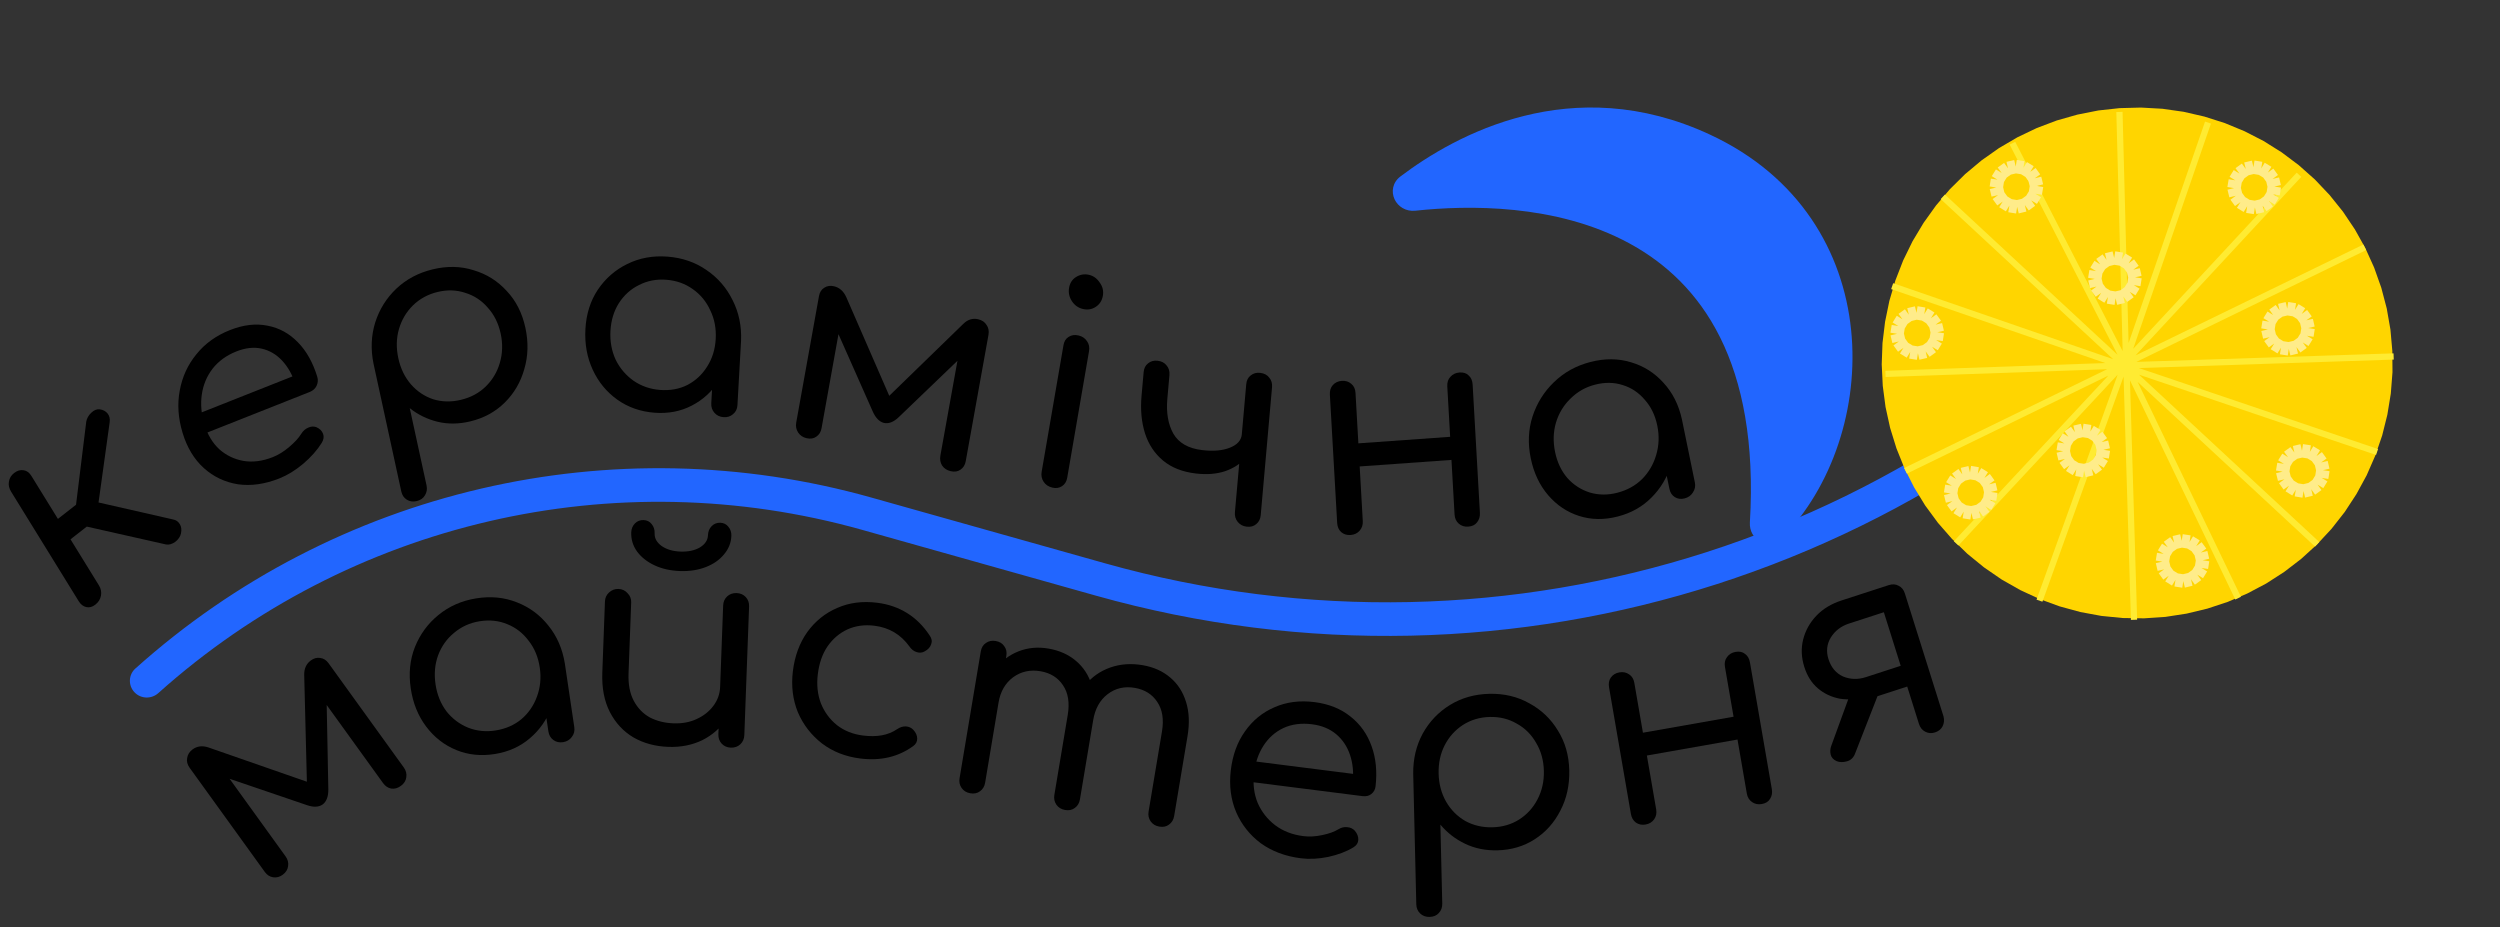 <svg viewBox="0 0 186 69" fill="none" xmlns="http://www.w3.org/2000/svg" xmlns:anim="http://www.w3.org/2000/anim" anim="" anim:transform-origin="50% 50%" anim:duration="0.5" anim:ease="none">
<rect x="0" y="0" width="186" height="69" fill="#333333" stroke="none"/>
<g id="d0ab1abd6dd149f5b9f0c5bba5c2ddaf">
<g id="37c28d228af1e5eeaa87e552763574d0">
<path id="76dca63d3cd72e68847a86145d8005d2" d="M21.041 65.077C20.817 65.245 20.579 65.31 20.327 65.272C20.075 65.234 19.867 65.101 19.703 64.874L14.111 57.126C13.939 56.888 13.876 56.646 13.924 56.4C13.962 56.143 14.094 55.931 14.318 55.762C14.653 55.51 15.048 55.459 15.501 55.608L22.832 58.16L22.634 50.244C22.617 49.766 22.776 49.401 23.112 49.148C23.347 48.972 23.585 48.907 23.826 48.953C24.07 48.98 24.277 49.113 24.45 49.351L30.042 57.099C30.206 57.326 30.268 57.568 30.229 57.825C30.201 58.073 30.07 58.286 29.835 58.463C29.6 58.639 29.357 58.709 29.105 58.67C28.864 58.624 28.662 58.487 28.498 58.26L23.753 51.687L24.288 51.495L24.428 58.72C24.436 59.257 24.294 59.635 24.003 59.854C23.715 60.053 23.331 60.07 22.85 59.907L16.19 57.638L16.528 57.174L21.247 63.713C21.411 63.94 21.474 64.182 21.435 64.439C21.407 64.687 21.276 64.9 21.041 65.077Z" fill="black"></path>
<path id="691d3c6cc4087cc7652929320b811a7a" d="M36.825 56.098C35.788 56.265 34.825 56.165 33.936 55.798C33.046 55.431 32.302 54.849 31.703 54.052C31.103 53.255 30.722 52.31 30.56 51.216C30.395 50.108 30.498 49.085 30.868 48.146C31.25 47.191 31.833 46.395 32.616 45.759C33.41 45.106 34.347 44.693 35.425 44.519C36.517 44.343 37.529 44.442 38.462 44.816C39.393 45.177 40.172 45.753 40.799 46.545C41.44 47.335 41.849 48.276 42.025 49.368L41.306 49.675C41.462 50.727 41.368 51.714 41.024 52.635C40.679 53.555 40.142 54.322 39.412 54.936C38.696 55.548 37.834 55.935 36.825 56.098ZM36.883 54.344C37.63 54.224 38.267 53.944 38.796 53.504C39.324 53.05 39.708 52.492 39.949 51.829C40.202 51.151 40.272 50.43 40.159 49.669C40.044 48.893 39.768 48.228 39.332 47.675C38.908 47.105 38.38 46.694 37.748 46.441C37.114 46.175 36.424 46.102 35.678 46.222C34.959 46.338 34.329 46.624 33.788 47.08C33.245 47.522 32.847 48.082 32.594 48.761C32.353 49.424 32.29 50.143 32.405 50.919C32.518 51.68 32.787 52.346 33.211 52.916C33.647 53.469 34.189 53.878 34.837 54.142C35.482 54.393 36.164 54.46 36.883 54.344ZM41.895 55.217C41.619 55.261 41.377 55.208 41.171 55.057C40.965 54.906 40.841 54.692 40.8 54.415L40.306 51.091L40.404 49.033L42.025 49.368L42.728 54.104C42.769 54.381 42.706 54.625 42.539 54.836C42.386 55.045 42.172 55.172 41.895 55.217Z" fill="black"></path>
<path id="aa9e335d9b688898d7ed236fe37b15ed" d="M49.734 55.568C48.755 55.533 47.888 55.3 47.134 54.867C46.38 54.421 45.794 53.791 45.375 52.978C44.957 52.165 44.769 51.185 44.812 50.037L45.008 44.749C45.018 44.483 45.117 44.263 45.306 44.087C45.509 43.898 45.743 43.808 46.009 43.817C46.289 43.827 46.516 43.933 46.691 44.135C46.88 44.324 46.97 44.551 46.96 44.817L46.764 50.106C46.734 50.917 46.863 51.594 47.151 52.136C47.439 52.679 47.837 53.092 48.345 53.376C48.867 53.646 49.457 53.793 50.115 53.816C50.758 53.838 51.33 53.732 51.828 53.497C52.342 53.263 52.753 52.941 53.062 52.532C53.386 52.109 53.558 51.632 53.578 51.1L54.837 51.144C54.777 52.01 54.517 52.786 54.057 53.47C53.611 54.155 53.01 54.687 52.254 55.067C51.498 55.433 50.658 55.6 49.734 55.568ZM54.377 55.625C54.097 55.615 53.869 55.516 53.694 55.328C53.519 55.139 53.437 54.905 53.447 54.626L53.802 45.056C53.812 44.776 53.911 44.549 54.1 44.373C54.289 44.198 54.523 44.115 54.803 44.124C55.083 44.134 55.31 44.233 55.485 44.422C55.66 44.61 55.743 44.844 55.732 45.124L55.378 54.693C55.367 54.973 55.268 55.2 55.079 55.376C54.891 55.551 54.656 55.634 54.377 55.625ZM50.598 42.486C49.884 42.461 49.252 42.32 48.701 42.062C48.15 41.805 47.715 41.461 47.394 41.029C47.088 40.598 46.945 40.124 46.964 39.606C46.974 39.34 47.066 39.12 47.24 38.943C47.415 38.767 47.628 38.684 47.88 38.693C48.132 38.701 48.332 38.799 48.479 38.987C48.64 39.174 48.715 39.408 48.705 39.688C48.691 40.052 48.869 40.366 49.237 40.631C49.606 40.882 50.071 41.017 50.63 41.037C51.204 41.057 51.684 40.955 52.071 40.73C52.458 40.492 52.658 40.19 52.672 39.827C52.682 39.547 52.774 39.319 52.949 39.143C53.124 38.967 53.337 38.883 53.589 38.892C53.841 38.901 54.04 38.999 54.187 39.186C54.348 39.374 54.424 39.601 54.414 39.866C54.395 40.384 54.21 40.847 53.858 41.255C53.521 41.663 53.068 41.977 52.5 42.195C51.931 42.413 51.297 42.51 50.598 42.486Z" fill="black"></path>
<path id="c9a27d669cda8f2da1b80da4a543f3e0" d="M64.001 56.432C62.904 56.294 61.954 55.921 61.154 55.312C60.355 54.689 59.757 53.916 59.361 52.991C58.981 52.054 58.857 51.037 58.99 49.939C59.126 48.813 59.483 47.842 60.061 47.026C60.653 46.211 61.395 45.613 62.287 45.232C63.181 44.836 64.177 44.708 65.274 44.846C66.093 44.949 66.831 45.204 67.487 45.611C68.143 46.018 68.703 46.576 69.168 47.283C69.325 47.501 69.362 47.717 69.279 47.932C69.211 48.15 69.049 48.327 68.792 48.464C68.611 48.568 68.411 48.585 68.194 48.515C67.977 48.446 67.796 48.303 67.653 48.087C67.013 47.203 66.151 46.692 65.067 46.556C64.331 46.463 63.657 46.554 63.046 46.83C62.448 47.108 61.953 47.532 61.559 48.103C61.181 48.663 60.943 49.352 60.844 50.172C60.75 50.951 60.826 51.666 61.071 52.317C61.331 52.971 61.73 53.515 62.27 53.95C62.812 54.371 63.457 54.629 64.207 54.723C64.721 54.788 65.187 54.783 65.605 54.708C66.023 54.634 66.409 54.478 66.762 54.24C66.976 54.098 67.189 54.033 67.399 54.045C67.623 54.059 67.809 54.146 67.959 54.306C68.146 54.513 68.24 54.73 68.24 54.956C68.241 55.181 68.141 55.366 67.941 55.51C66.828 56.316 65.515 56.623 64.001 56.432Z" fill="black"></path>
<path id="d32ebf148da7ec2034c948e3d1bfd509" d="M86.247 61.498C85.971 61.45 85.758 61.32 85.609 61.109C85.46 60.898 85.409 60.654 85.455 60.378L86.449 54.433C86.602 53.522 86.484 52.783 86.096 52.218C85.722 51.654 85.17 51.308 84.439 51.179C83.667 51.043 82.988 51.2 82.401 51.651C81.831 52.091 81.475 52.732 81.334 53.574L79.721 53.29C79.887 52.381 80.221 51.615 80.723 50.993C81.224 50.37 81.852 49.927 82.606 49.662C83.36 49.397 84.172 49.341 85.04 49.494C85.84 49.635 86.513 49.938 87.06 50.404C87.62 50.873 88.015 51.483 88.244 52.234C88.475 52.971 88.511 53.816 88.352 54.769L87.357 60.713C87.311 60.989 87.183 61.201 86.974 61.349C86.779 61.5 86.536 61.549 86.247 61.498ZM72.184 59.019C71.908 58.97 71.695 58.84 71.546 58.629C71.397 58.418 71.345 58.174 71.392 57.898L72.969 48.474C73.017 48.184 73.145 47.972 73.352 47.838C73.561 47.69 73.803 47.64 74.079 47.689C74.369 47.74 74.581 47.87 74.717 48.079C74.868 48.276 74.92 48.52 74.871 48.81L73.294 58.233C73.248 58.51 73.12 58.722 72.911 58.87C72.716 59.02 72.473 59.07 72.184 59.019ZM79.236 60.262C78.96 60.213 78.748 60.084 78.598 59.873C78.449 59.661 78.398 59.418 78.444 59.142L79.439 53.197C79.591 52.286 79.473 51.547 79.085 50.981C78.711 50.418 78.159 50.072 77.428 49.943C76.656 49.807 75.971 49.956 75.373 50.391C74.789 50.828 74.429 51.454 74.292 52.269L73.052 52.05C73.213 51.168 73.53 50.421 74.001 49.808C74.489 49.183 75.083 48.733 75.781 48.458C76.48 48.184 77.23 48.117 78.029 48.258C78.829 48.399 79.502 48.702 80.049 49.168C80.609 49.636 81.004 50.246 81.233 50.998C81.465 51.735 81.501 52.58 81.341 53.533L80.347 59.477C80.3 59.753 80.173 59.965 79.963 60.113C79.768 60.264 79.525 60.313 79.236 60.262Z" fill="black"></path>
<path id="7d166768a124bb5c2c377319a66e5b0c" d="M96.778 63.855C95.625 63.709 94.632 63.336 93.8 62.736C92.983 62.125 92.374 61.356 91.973 60.43C91.574 59.491 91.439 58.458 91.569 57.331C91.701 56.191 92.052 55.219 92.624 54.417C93.197 53.6 93.929 53.002 94.818 52.621C95.709 52.226 96.703 52.098 97.8 52.237C98.87 52.373 99.765 52.734 100.487 53.319C101.21 53.891 101.731 54.627 102.05 55.528C102.371 56.416 102.467 57.409 102.341 58.507C102.314 58.744 102.207 58.935 102.021 59.081C101.851 59.214 101.633 59.264 101.37 59.231L92.807 58.144L92.985 56.6L101.568 57.69L100.645 58.186C100.716 57.447 100.646 56.768 100.436 56.149C100.225 55.529 99.882 55.02 99.407 54.621C98.931 54.222 98.333 53.977 97.61 53.885C96.819 53.785 96.11 53.878 95.485 54.166C94.874 54.455 94.38 54.894 94.002 55.481C93.624 56.068 93.39 56.758 93.299 57.55C93.207 58.343 93.299 59.075 93.574 59.744C93.865 60.402 94.294 60.951 94.864 61.39C95.447 61.831 96.149 62.103 96.968 62.207C97.412 62.264 97.88 62.238 98.372 62.131C98.877 62.026 99.282 61.88 99.585 61.693C99.797 61.564 100.014 61.514 100.236 61.542C100.46 61.557 100.647 61.644 100.798 61.804C100.984 62.025 101.07 62.255 101.057 62.493C101.045 62.718 100.925 62.9 100.698 63.04C100.182 63.356 99.556 63.594 98.819 63.754C98.097 63.903 97.417 63.936 96.778 63.855Z" fill="black"></path>
<path id="fe3dd798092f1730d647740645998a78" d="M106.361 68.219C106.081 68.226 105.848 68.141 105.661 67.964C105.475 67.786 105.379 67.557 105.372 67.278L105.143 57.557C105.131 56.465 105.367 55.472 105.85 54.578C106.347 53.683 107.024 52.974 107.88 52.449C108.735 51.923 109.709 51.647 110.801 51.62C111.907 51.593 112.899 51.828 113.779 52.325C114.673 52.807 115.382 53.483 115.907 54.352C116.445 55.207 116.727 56.194 116.754 57.314C116.78 58.42 116.558 59.42 116.089 60.313C115.634 61.207 115 61.916 114.186 62.44C113.372 62.964 112.447 63.239 111.411 63.264C110.53 63.286 109.727 63.123 109.005 62.777C108.283 62.431 107.669 61.956 107.165 61.352L107.304 67.23C107.31 67.51 107.225 67.743 107.047 67.93C106.883 68.116 106.655 68.212 106.361 68.219ZM111.035 61.551C111.777 61.533 112.437 61.341 113.017 60.977C113.61 60.598 114.067 60.097 114.389 59.473C114.724 58.834 114.882 58.13 114.864 57.361C114.846 56.577 114.654 55.881 114.29 55.274C113.939 54.652 113.459 54.174 112.849 53.839C112.252 53.489 111.583 53.324 110.841 53.342C110.1 53.36 109.432 53.559 108.839 53.937C108.26 54.316 107.809 54.817 107.488 55.441C107.167 56.065 107.015 56.769 107.034 57.553C107.052 58.322 107.236 59.018 107.587 59.64C107.937 60.247 108.411 60.726 109.007 61.075C109.617 61.41 110.293 61.569 111.035 61.551Z" fill="black"></path>
<path id="ee8f71153ff9a1d33b7c7b9aa0bc2fea" d="M131.078 59.82C130.803 59.869 130.56 59.819 130.349 59.672C130.139 59.524 130.01 59.312 129.963 59.036L128.337 49.62C128.287 49.331 128.337 49.087 128.488 48.89C128.636 48.679 128.848 48.549 129.124 48.501C129.414 48.45 129.65 48.5 129.832 48.653C130.026 48.789 130.148 49.002 130.198 49.292L131.824 58.708C131.872 58.984 131.828 59.226 131.694 59.434C131.573 59.641 131.368 59.769 131.078 59.82ZM122.434 61.344C122.158 61.393 121.915 61.343 121.705 61.196C121.508 61.046 121.386 60.833 121.339 60.557L119.713 51.141C119.663 50.851 119.707 50.609 119.843 50.414C119.992 50.203 120.204 50.074 120.479 50.025C120.755 49.976 120.998 50.026 121.208 50.174C121.416 50.308 121.545 50.519 121.595 50.809L123.221 60.225C123.268 60.501 123.218 60.744 123.07 60.955C122.921 61.166 122.709 61.296 122.434 61.344ZM122.259 56.258L121.966 54.561L129.556 53.222L129.849 54.919L122.259 56.258Z" fill="black"></path>
<path id="28b66574600b34febf348c2a3e7629f3" d="M143.961 54.493C143.708 54.575 143.467 54.558 143.24 54.44C143.012 54.323 142.856 54.131 142.772 53.864L141.897 51.079L138.941 52.039L138.865 51.799C138.173 52.024 137.51 52.085 136.876 51.982C136.251 51.861 135.707 51.603 135.246 51.209C134.784 50.814 134.449 50.283 134.239 49.615C134.02 48.92 133.991 48.245 134.152 47.59C134.322 46.916 134.65 46.324 135.135 45.813C135.62 45.302 136.248 44.921 137.021 44.67L140.516 43.535C140.795 43.444 141.042 43.459 141.257 43.581C141.48 43.685 141.636 43.877 141.724 44.158L144.596 53.293C144.667 53.565 144.643 53.815 144.524 54.045C144.415 54.257 144.227 54.407 143.961 54.493ZM136.641 56.628C136.4 56.515 136.255 56.356 136.206 56.152C136.152 55.934 136.164 55.716 136.243 55.499L137.767 51.317L140.17 50.558L138.035 56.021C137.92 56.353 137.713 56.56 137.416 56.642C137.119 56.723 136.861 56.719 136.641 56.628ZM138.816 50.38L141.412 49.536L140.159 45.55L137.562 46.393C136.976 46.584 136.527 46.928 136.214 47.427C135.915 47.922 135.856 48.457 136.036 49.031C136.233 49.659 136.597 50.092 137.128 50.332C137.667 50.554 138.23 50.57 138.816 50.38Z" fill="black"></path>
</g>
<path id="34e535c78c5bd3865252044e5866e662" fill-rule="evenodd" clip-rule="evenodd" d="M165.5 15.5C166.046 15.922 166.146 16.71 165.715 17.249C145.673 42.333 112.525 53.037 81.541 44.318L64.149 39.423C45.737 34.242 25.985 38.849 11.777 51.568C11.263 52.028 10.472 52.004 10 51.5V51.5C9.528 50.996 9.554 50.203 10.068 49.742C24.916 36.426 45.572 31.599 64.826 37.017L82.218 41.911C112.222 50.354 144.32 39.997 163.737 15.719C164.168 15.18 164.954 15.078 165.5 15.5V15.5Z" fill="#2266FF"></path>
<g id="6b420c20d56e59e0040ef9781cfbf51e">
<path id="fbe6f4a4b437940b7ffc7012585088f1" fill-rule="evenodd" clip-rule="evenodd" d="M104.193 13.128C108.263 10.049 116.946 5.243 127.21 10.009C133.906 13.118 137.124 18.744 137.722 24.533C138.318 30.3 136.318 36.248 132.566 40.056C132.092 40.538 131.453 40.569 130.964 40.304C130.487 40.046 130.153 39.511 130.191 38.879C130.547 32.895 129.633 28.427 127.975 25.099C126.318 21.775 123.904 19.558 121.204 18.095C115.778 15.155 109.186 15.257 105.308 15.677C104.594 15.754 104.009 15.366 103.757 14.83C103.499 14.282 103.594 13.581 104.193 13.128Z" fill="#2266FF"></path>
<path id="c3e48c2956984a58864136ccff69e21c" d="M13.464 39.691C13.413 39.925 13.271 40.133 13.04 40.314C12.801 40.483 12.571 40.548 12.35 40.508L5.484 38.96L6.417 31.371C6.461 31.124 6.586 30.903 6.792 30.707C6.998 30.511 7.207 30.426 7.421 30.454C7.671 30.488 7.866 30.592 8.005 30.765C8.145 30.939 8.196 31.154 8.16 31.413L7.331 37.384L12.869 38.646C13.089 38.686 13.259 38.801 13.376 38.992C13.494 39.182 13.523 39.415 13.464 39.691ZM7.093 44.986C6.873 45.159 6.648 45.219 6.42 45.168C6.192 45.116 6.005 44.971 5.858 44.733L0.829 36.584C0.674 36.334 0.619 36.086 0.663 35.839C0.7 35.581 0.829 35.365 1.05 35.193C1.281 35.012 1.517 34.943 1.756 34.986C1.987 35.017 2.18 35.157 2.335 35.407L4.309 38.606L6.377 36.99L7.315 38.509L5.246 40.125L7.364 43.557C7.511 43.795 7.56 44.047 7.513 44.315C7.465 44.581 7.325 44.805 7.093 44.986Z" fill="black"></path>
<path id="2019888cc3c2f39398f49d4aa51c62d4" d="M20.779 35.597C19.698 36.025 18.671 36.169 17.696 36.03C16.73 35.873 15.886 35.471 15.166 34.826C14.442 34.168 13.915 33.296 13.586 32.211C13.253 31.112 13.182 30.06 13.373 29.054C13.56 28.034 13.973 27.135 14.612 26.357C15.246 25.565 16.078 24.966 17.106 24.559C18.108 24.162 19.045 24.053 19.916 24.233C20.783 24.4 21.535 24.815 22.174 25.478C22.808 26.127 23.285 26.981 23.606 28.039C23.675 28.267 23.656 28.492 23.548 28.715C23.45 28.919 23.277 29.07 23.029 29.168L15.005 32.346L14.554 30.859L22.598 27.673L21.974 28.573C21.746 27.868 21.417 27.286 20.986 26.826C20.555 26.366 20.05 26.071 19.471 25.94C18.892 25.809 18.264 25.878 17.587 26.146C16.845 26.44 16.254 26.87 15.813 27.434C15.385 27.994 15.119 28.632 15.015 29.349C14.911 30.065 14.975 30.805 15.207 31.569C15.438 32.333 15.808 32.951 16.316 33.425C16.833 33.881 17.431 34.169 18.109 34.291C18.8 34.407 19.53 34.313 20.298 34.009C20.714 33.844 21.119 33.594 21.513 33.258C21.92 32.916 22.221 32.587 22.417 32.269C22.554 32.05 22.727 31.899 22.935 31.816C23.14 31.72 23.34 31.709 23.537 31.781C23.789 31.891 23.956 32.057 24.038 32.28C24.116 32.489 24.082 32.713 23.935 32.951C23.602 33.488 23.14 34.009 22.55 34.513C21.968 34.998 21.378 35.36 20.779 35.597Z" fill="black"></path>
<path id="538e72ce0629f4eba9162b4de8eed939" d="M31 37.281C30.728 37.347 30.484 37.312 30.269 37.177C30.053 37.042 29.916 36.838 29.856 36.564L27.791 27.063C27.572 25.993 27.614 24.968 27.917 23.987C28.233 23.004 28.759 22.164 29.496 21.468C30.233 20.772 31.132 20.296 32.193 20.039C33.269 19.78 34.283 19.801 35.237 20.104C36.201 20.389 37.022 20.904 37.699 21.647C38.387 22.374 38.85 23.284 39.088 24.379C39.323 25.46 39.296 26.488 39.007 27.465C38.732 28.439 38.246 29.269 37.55 29.955C36.855 30.642 36.003 31.106 34.996 31.349C34.139 31.556 33.324 31.566 32.553 31.378C31.781 31.189 31.092 30.852 30.485 30.365L31.734 36.111C31.794 36.384 31.754 36.632 31.616 36.852C31.491 37.069 31.286 37.212 31 37.281ZM34.303 29.745C35.025 29.571 35.634 29.244 36.131 28.764C36.639 28.267 36.991 27.678 37.187 26.998C37.393 26.3 37.414 25.575 37.251 24.822C37.084 24.056 36.766 23.413 36.294 22.893C35.834 22.357 35.274 21.988 34.614 21.787C33.965 21.57 33.28 21.548 32.559 21.722C31.838 21.896 31.223 22.232 30.715 22.729C30.221 23.222 29.876 23.809 29.68 24.49C29.485 25.171 29.47 25.895 29.637 26.661C29.8 27.413 30.112 28.058 30.573 28.594C31.03 29.117 31.583 29.488 32.232 29.706C32.892 29.906 33.582 29.92 34.303 29.745Z" fill="black"></path>
<path id="6464fb2e5a52795ce8e3dba691890cf1" d="M48.694 30.706C47.647 30.626 46.726 30.302 45.931 29.736C45.136 29.17 44.525 28.428 44.1 27.511C43.675 26.594 43.493 25.583 43.555 24.479C43.617 23.361 43.924 22.388 44.475 21.56C45.041 20.719 45.771 20.08 46.665 19.643C47.573 19.193 48.572 19.01 49.66 19.093C50.763 19.178 51.733 19.512 52.569 20.096C53.407 20.665 54.052 21.41 54.505 22.329C54.972 23.249 55.182 24.262 55.134 25.367L54.37 25.498C54.31 26.561 54.019 27.5 53.497 28.316C52.974 29.132 52.294 29.754 51.458 30.181C50.634 30.609 49.713 30.784 48.694 30.706ZM49.105 29.011C49.859 29.069 50.538 28.945 51.144 28.641C51.751 28.323 52.239 27.869 52.608 27.279C52.993 26.677 53.206 25.991 53.249 25.223C53.293 24.44 53.158 23.728 52.843 23.086C52.544 22.431 52.11 21.907 51.544 21.512C50.978 21.104 50.318 20.871 49.564 20.813C48.838 20.757 48.165 20.888 47.544 21.205C46.925 21.509 46.423 21.962 46.038 22.564C45.669 23.153 45.462 23.839 45.418 24.622C45.375 25.391 45.504 26.103 45.803 26.757C46.118 27.399 46.565 27.925 47.145 28.334C47.726 28.73 48.379 28.955 49.105 29.011ZM53.828 31.037C53.549 31.015 53.323 30.907 53.152 30.711C52.981 30.516 52.903 30.278 52.919 29.998L53.107 26.644L53.617 24.661L55.134 25.367L54.866 30.148C54.85 30.427 54.74 30.651 54.534 30.817C54.342 30.985 54.107 31.058 53.828 31.037Z" fill="black"></path>
<path id="c5ee4423bdfcde80751853f51fea5491" d="M60.009 32.602C59.736 32.54 59.527 32.398 59.382 32.179C59.237 31.959 59.189 31.711 59.239 31.436L60.932 22.032C60.984 21.743 61.113 21.536 61.321 21.411C61.53 21.272 61.772 21.234 62.044 21.297C62.454 21.39 62.76 21.662 62.964 22.11L66.161 29.448L71.664 24.101C71.993 23.774 72.362 23.658 72.771 23.752C73.058 23.817 73.267 23.958 73.398 24.175C73.546 24.381 73.594 24.628 73.542 24.918L71.849 34.322C71.799 34.597 71.669 34.804 71.46 34.943C71.264 35.084 71.022 35.122 70.736 35.057C70.449 34.991 70.233 34.849 70.088 34.629C69.957 34.412 69.916 34.166 69.965 33.891L71.402 25.913L71.904 26.2L66.854 31.048C66.476 31.407 66.11 31.545 65.756 31.464C65.417 31.372 65.141 31.087 64.929 30.608L61.989 23.974L62.551 23.93L61.122 31.867C61.072 32.142 60.943 32.349 60.733 32.488C60.537 32.63 60.296 32.668 60.009 32.602Z" fill="black"></path>
<path id="ecaeeb47a9159f6dc29ae1ff41633c4f" d="M78.296 36.279C78.01 36.212 77.794 36.068 77.647 35.846C77.501 35.626 77.452 35.377 77.499 35.101L79.122 25.685C79.172 25.395 79.3 25.188 79.506 25.064C79.714 24.927 79.961 24.892 80.247 24.959C80.52 25.023 80.729 25.166 80.875 25.387C81.024 25.594 81.073 25.843 81.023 26.132L79.4 35.548C79.353 35.824 79.225 36.031 79.017 36.169C78.809 36.307 78.569 36.343 78.296 36.279ZM80.565 22.988C80.225 22.908 79.953 22.715 79.751 22.409C79.548 22.103 79.478 21.77 79.54 21.412C79.602 21.053 79.775 20.785 80.061 20.608C80.363 20.421 80.684 20.367 81.025 20.448C81.352 20.524 81.616 20.716 81.819 21.022C82.037 21.318 82.116 21.645 82.054 22.003C81.992 22.362 81.817 22.637 81.529 22.827C81.241 23.018 80.92 23.072 80.565 22.988Z" fill="black"></path>
<path id="312f6122bd0f4b72291a6880801ee611" d="M88.972 35.228C87.971 35.11 87.156 34.789 86.528 34.264C85.901 33.739 85.454 33.066 85.19 32.245C84.926 31.411 84.84 30.478 84.931 29.446L85.087 27.689C85.113 27.396 85.224 27.177 85.419 27.031C85.616 26.871 85.853 26.807 86.131 26.84C86.423 26.874 86.645 26.992 86.796 27.193C86.962 27.382 87.031 27.623 87.006 27.916L86.85 29.673C86.759 30.705 86.907 31.568 87.296 32.262C87.698 32.957 88.413 33.366 89.442 33.487C90.276 33.586 90.963 33.526 91.502 33.308C92.055 33.091 92.351 32.76 92.391 32.314L93.392 32.432C93.321 33.072 93.083 33.614 92.679 34.06C92.288 34.507 91.774 34.841 91.136 35.061C90.5 35.268 89.778 35.324 88.972 35.228ZM92.752 39.184C92.474 39.151 92.253 39.033 92.088 38.83C91.924 38.628 91.853 38.387 91.878 38.108L92.72 28.59C92.746 28.297 92.856 28.078 93.052 27.932C93.249 27.772 93.486 27.708 93.764 27.741C94.056 27.776 94.278 27.893 94.428 28.094C94.594 28.283 94.665 28.524 94.639 28.817L93.797 38.335C93.772 38.614 93.662 38.833 93.465 38.993C93.282 39.154 93.044 39.218 92.752 39.184Z" fill="black"></path>
<path id="9bb28f1bca6acc018145e6ee28a3db47" d="M109.238 39.181C108.959 39.201 108.723 39.127 108.531 38.958C108.339 38.789 108.235 38.565 108.22 38.286L107.678 28.746C107.662 28.452 107.739 28.215 107.911 28.035C108.083 27.84 108.308 27.733 108.587 27.713C108.88 27.692 109.109 27.767 109.273 27.938C109.45 28.094 109.547 28.318 109.564 28.612L110.105 38.151C110.121 38.431 110.05 38.668 109.893 38.861C109.749 39.054 109.531 39.161 109.238 39.181ZM100.482 39.804C100.203 39.824 99.967 39.75 99.775 39.581C99.597 39.411 99.501 39.187 99.485 38.907L98.943 29.367C98.927 29.074 98.997 28.837 99.156 28.658C99.327 28.463 99.552 28.356 99.831 28.336C100.111 28.316 100.346 28.39 100.538 28.559C100.729 28.714 100.833 28.938 100.85 29.232L101.391 38.771C101.407 39.051 101.329 39.288 101.158 39.483C100.987 39.677 100.761 39.785 100.482 39.804ZM100.888 34.723L100.79 33.004L108.478 32.457L108.575 34.176L100.888 34.723Z" fill="black"></path>
<path id="5e2df38fd2de39f422ed5b6dfb682649" d="M120.366 38.427C119.35 38.689 118.391 38.676 117.489 38.388C116.588 38.101 115.818 37.584 115.18 36.839C114.541 36.094 114.111 35.18 113.888 34.096C113.662 32.999 113.706 31.963 114.02 30.987C114.344 29.994 114.876 29.142 115.615 28.432C116.364 27.704 117.268 27.204 118.326 26.932C119.397 26.656 120.405 26.663 121.349 26.954C122.291 27.231 123.095 27.739 123.761 28.477C124.44 29.212 124.897 30.119 125.134 31.199L124.44 31.573C124.654 32.615 124.616 33.614 124.327 34.569C124.038 35.524 123.55 36.343 122.862 37.026C122.188 37.705 121.356 38.172 120.366 38.427ZM120.325 36.661C121.057 36.473 121.672 36.134 122.171 35.644C122.668 35.141 123.016 34.546 123.218 33.858C123.43 33.154 123.458 32.425 123.303 31.671C123.146 30.902 122.835 30.261 122.372 29.744C121.92 29.211 121.374 28.846 120.734 28.65C120.092 28.441 119.404 28.43 118.672 28.619C117.967 28.8 117.36 29.144 116.85 29.651C116.338 30.144 115.975 30.743 115.763 31.447C115.562 32.135 115.54 32.862 115.698 33.63C115.853 34.384 116.156 35.028 116.609 35.561C117.071 36.078 117.631 36.439 118.287 36.645C118.941 36.838 119.62 36.843 120.325 36.661ZM125.336 37.081C125.065 37.151 124.823 37.12 124.61 36.987C124.397 36.854 124.262 36.651 124.206 36.376L123.53 33.085L123.51 31.011L125.134 31.199L126.097 35.889C126.154 36.163 126.105 36.414 125.952 36.641C125.812 36.865 125.607 37.012 125.336 37.081Z" fill="black"></path>
</g>
<g class="rotation" id="28bb81caaa6aa67fcdb8fcfdc041e1c3" >
<g id="652492fcf30f8a15259d9f9aa016d0bd">
<path d="M145.074 14.074L146.206 12.954ZM146.206 12.954L147.426 11.934ZM147.426 11.934L148.727 11.016ZM148.727 11.016L150.101 10.212ZM150.101 10.212L151.536 9.526ZM151.536 9.526L153.025 8.963ZM153.025 8.963L154.556 8.528ZM154.556 8.528L156.119 8.218ZM156.119 8.218L157.699 8.045ZM157.699 8.045L159.29 8.003ZM159.29 8.003L160.88 8.092ZM160.88 8.092L162.455 8.316ZM162.455 8.316L164.009 8.673ZM164.009 8.673L165.525 9.156ZM165.525 9.156L166.997 9.765ZM166.997 9.765L168.411 10.491ZM168.411 10.491L169.761 11.338ZM169.761 11.338L171.035 12.294ZM171.035 12.294L172.225 13.352ZM172.225 13.352L173.32 14.507ZM173.32 14.507L174.317 15.747ZM174.317 15.747L175.205 17.07ZM175.205 17.07L175.981 18.46ZM175.981 18.46L176.636 19.909ZM176.636 19.909L177.169 21.411ZM177.169 21.411L177.574 22.951ZM177.574 22.951L177.848 24.517ZM177.848 24.517L177.989 26.103ZM177.989 26.103L178.001 27.693ZM178.001 27.693L177.876 29.282ZM177.876 29.282L177.62 30.851ZM177.62 30.851L177.235 32.396ZM177.235 32.396L176.718 33.903ZM176.718 33.903L176.08 35.362ZM176.08 35.362L175.32 36.758ZM175.32 36.758L174.45 38.089ZM174.45 38.089L173.467 39.343ZM173.467 39.343L172.384 40.509ZM172.384 40.509L171.209 41.581ZM171.209 41.581L169.945 42.55ZM169.945 42.55L168.609 43.412ZM168.609 43.412L167.201 44.156ZM167.201 44.156L165.737 44.783ZM165.737 44.783L164.224 45.283ZM164.224 45.283L162.679 45.654ZM162.679 45.654L161.104 45.897ZM161.104 45.897L159.517 46.004ZM159.517 46.004L157.925 45.981ZM157.925 45.981L156.343 45.824ZM156.343 45.824L154.777 45.535ZM154.777 45.535L153.24 45.115ZM153.24 45.115L151.746 44.569ZM151.746 44.569L150.302 43.899ZM150.302 43.899L148.917 43.112ZM148.917 43.112L147.606 42.209ZM147.606 42.209L146.373 41.203ZM146.373 41.203L145.229 40.096ZM145.229 40.096L144.181 38.896ZM144.181 38.896L143.237 37.613ZM143.237 37.613L142.407 36.257ZM142.407 36.257L141.69 34.834ZM141.69 34.834L141.096 33.358ZM141.096 33.358L140.625 31.835ZM140.625 31.835L140.284 30.281ZM140.284 30.281L140.077 28.702ZM140.077 28.702L140 27.112ZM140 27.112L140.058 25.521ZM140.058 25.521L140.249 23.942ZM140.249 23.942L140.569 22.383ZM140.569 22.383L141.02 20.857ZM141.02 20.857L141.597 19.373ZM141.597 19.373L142.296 17.944ZM142.296 17.944L143.115 16.579ZM143.115 16.579L144.041 15.286ZM144.041 15.286L145.074 14.074Z" fill="#FFD500"></path>
<path d="M145.074 14.074L146.206 12.954L147.426 11.934L148.727 11.016L150.101 10.212L151.536 9.526L153.025 8.963L154.556 8.528L156.119 8.218L157.699 8.045L159.29 8.003L160.88 8.092L162.455 8.316L164.009 8.673L165.525 9.156L166.997 9.765L168.411 10.491L169.761 11.338L171.035 12.294L172.225 13.352L173.32 14.507L174.317 15.747L175.205 17.07L175.981 18.46L176.636 19.909L177.169 21.411L177.574 22.951L177.848 24.517L177.989 26.103L178.001 27.693L177.876 29.282L177.62 30.851L177.235 32.396L176.718 33.903L176.08 35.362L175.32 36.758L174.45 38.089L173.467 39.343L172.384 40.509L171.209 41.581L169.945 42.55L168.609 43.412L167.201 44.156L165.737 44.783L164.224 45.283L162.679 45.654L161.104 45.897L159.517 46.004L157.925 45.981L156.343 45.824L154.777 45.535L153.24 45.115L151.746 44.569L150.302 43.899L148.917 43.112L147.606 42.209L146.373 41.203L145.229 40.096L144.181 38.896L143.237 37.613L142.407 36.257L141.69 34.834L141.096 33.358L140.625 31.835L140.284 30.281L140.077 28.702L140 27.112L140.058 25.521L140.249 23.942L140.569 22.383L141.02 20.857L141.597 19.373L142.296 17.944L143.115 16.579L144.041 15.286L145.074 14.074Z" fill="#FFD500"></path>
</g>
<path id="f3d51f039b910ead8c98dde42124b9df" fill-rule="evenodd" clip-rule="evenodd" d="M157.553 27.878L145.707 40.585L145.368 40.27L156.861 27.942L141.869 35.238L141.666 34.822L156.773 27.469L140.288 28.05L140.27 27.587L156.635 27.011L140.702 21.509L140.853 21.071L157.215 26.721L144.388 14.814L144.703 14.474L157.542 26.392L149.518 10.757L149.934 10.554L157.925 26.12L157.455 8.339L157.918 8.322L158.366 25.522L164.056 9.044L164.494 9.195L158.708 25.952L170.875 12.844L171.215 13.159L158.887 26.441L175.834 18.193L176.037 18.609L158.952 26.924L178.079 26.29L178.096 26.753L159.129 27.382L176.928 33.409L176.777 33.847L159.141 27.876L172.554 40.326L172.239 40.666L159.043 28.417L166.724 44.402L166.307 44.605L158.47 28.298L159.003 46.105L158.54 46.122L157.995 28.016L151.956 44.766L151.518 44.615L157.553 27.878Z" fill="#FFEB32"></path>
<path id="957cd97d743a739498af6bc4bd1539aa" fill-rule="evenodd" clip-rule="evenodd" d="M168.731 12.837L168.992 12.411L168.496 12.107L168.235 12.533L168.316 12.039L167.738 11.944L167.656 12.438L167.539 11.952L166.969 12.089L167.087 12.575L166.795 12.17L166.323 12.511L166.615 12.916L166.19 12.654L165.881 13.154L166.306 13.417L165.813 13.336L165.718 13.914L166.211 13.995L165.725 14.113L165.863 14.682L166.349 14.564L165.943 14.857L166.284 15.329L166.69 15.036L166.427 15.462L166.928 15.771L167.19 15.345L167.112 15.839L167.685 15.93L167.764 15.436L167.877 15.923L168.451 15.789L168.338 15.302L168.631 15.707L169.107 15.362L168.814 14.957L169.24 15.219L169.545 14.723L169.119 14.461L169.613 14.538L169.703 13.956L169.209 13.879L169.696 13.764L169.563 13.199L169.076 13.314L169.481 13.02L169.135 12.544L168.731 12.837ZM168.384 13.211L168.056 13.01L167.675 12.947L167.3 13.038L166.988 13.263L166.784 13.595L166.721 13.976L166.812 14.351L167.037 14.663L167.368 14.867L167.745 14.927L168.126 14.838L168.44 14.611L168.64 14.285L168.7 13.898L168.612 13.526L168.384 13.211Z" fill="#FFEC8A"></path>
<path id="9c8845aca764b08147fbdaf3a71f4a42" fill-rule="evenodd" clip-rule="evenodd" d="M143.661 23.677L143.922 23.251L143.426 22.946L143.165 23.372L143.246 22.879L142.668 22.784L142.587 23.277L142.469 22.791L141.9 22.929L142.017 23.415L141.725 23.01L141.253 23.35L141.545 23.756L141.12 23.493L140.811 23.994L141.236 24.256L140.743 24.175L140.648 24.753L141.141 24.834L140.655 24.952L140.793 25.521L141.279 25.404L140.874 25.697L141.214 26.169L141.62 25.876L141.357 26.301L141.858 26.61L142.12 26.185L142.042 26.679L142.615 26.77L142.694 26.276L142.807 26.763L143.381 26.629L143.268 26.142L143.561 26.547L144.037 26.202L143.744 25.797L144.17 26.058L144.475 25.562L144.049 25.301L144.543 25.378L144.633 24.795L144.139 24.718L144.626 24.604L144.493 24.039L144.006 24.153L144.411 23.86L144.065 23.384L143.661 23.677ZM143.314 24.051L142.986 23.85L142.606 23.787L142.23 23.878L141.918 24.103L141.714 24.435L141.651 24.816L141.742 25.191L141.967 25.503L142.298 25.707L142.675 25.767L143.056 25.678L143.37 25.45L143.57 25.125L143.63 24.738L143.542 24.366L143.314 24.051Z" fill="#FFEC8A"></path>
<path id="da44e1d09017c90a605ba675f5771bc5" fill-rule="evenodd" clip-rule="evenodd" d="M158.368 19.592L158.63 19.166L158.134 18.861L157.872 19.287L157.953 18.794L157.375 18.698L157.294 19.192L157.176 18.706L156.607 18.844L156.725 19.33L156.432 18.924L155.96 19.265L156.253 19.67L155.827 19.408L155.518 19.908L155.944 20.171L155.45 20.09L155.355 20.668L155.849 20.749L155.363 20.867L155.5 21.436L155.986 21.318L155.581 21.611L155.922 22.083L156.327 21.79L156.065 22.216L156.565 22.525L156.828 22.099L156.75 22.593L157.323 22.684L157.401 22.19L157.515 22.677L158.088 22.544L157.975 22.057L158.269 22.461L158.745 22.116L158.452 21.711L158.878 21.973L159.182 21.477L158.756 21.215L159.25 21.292L159.341 20.71L158.847 20.633L159.333 20.518L159.2 19.953L158.713 20.068L159.118 19.774L158.773 19.298L158.368 19.592ZM158.022 19.966L157.694 19.764L157.313 19.702L156.938 19.793L156.626 20.017L156.421 20.35L156.358 20.73L156.449 21.105L156.674 21.417L157.005 21.621L157.383 21.681L157.763 21.593L158.077 21.365L158.278 21.039L158.338 20.653L158.25 20.28L158.022 19.966Z" fill="#FFEC8A"></path>
<path id="95d8c2833a5b35b8f6425e09893be018" fill-rule="evenodd" clip-rule="evenodd" d="M172.346 33.931L172.608 33.505L172.112 33.2L171.85 33.626L171.927 33.132L171.345 33.041L171.268 33.536L171.153 33.049L170.588 33.182L170.703 33.669L170.409 33.264L169.933 33.609L170.227 34.014L169.801 33.752L169.496 34.248L169.922 34.51L169.429 34.429L169.333 35.007L169.827 35.088L169.341 35.206L169.479 35.775L169.965 35.657L169.559 35.95L169.9 36.422L170.305 36.13L170.043 36.555L170.543 36.864L170.806 36.438L170.725 36.932L171.303 37.027L171.384 36.534L171.502 37.02L172.071 36.882L171.953 36.396L172.246 36.801L172.718 36.461L172.425 36.055L172.851 36.318L173.16 35.817L172.734 35.554L173.228 35.633L173.319 35.059L172.825 34.981L173.312 34.868L173.179 34.294L172.692 34.407L173.096 34.114L172.751 33.637L172.346 33.931ZM172 34.305L171.674 34.105L171.288 34.045L170.915 34.132L170.601 34.361L170.399 34.688L170.337 35.069L170.427 35.444L170.653 35.756L170.985 35.961L171.365 36.024L171.74 35.933L172.052 35.708L172.256 35.377L172.316 34.999L172.228 34.619L172 34.305Z" fill="#FFEC8A"></path>
<path id="4d0bfe0855c270deb71fb2a4435d8c7f" fill-rule="evenodd" clip-rule="evenodd" d="M147.641 35.558L147.903 35.132L147.407 34.827L147.145 35.253L147.226 34.76L146.648 34.665L146.567 35.158L146.449 34.672L145.88 34.81L145.998 35.296L145.705 34.891L145.233 35.231L145.526 35.637L145.1 35.374L144.791 35.875L145.217 36.137L144.723 36.056L144.628 36.634L145.121 36.715L144.635 36.833L144.773 37.403L145.259 37.285L144.854 37.577L145.195 38.049L145.6 37.757L145.337 38.182L145.838 38.491L146.101 38.066L146.022 38.56L146.596 38.651L146.674 38.157L146.787 38.644L147.361 38.51L147.248 38.023L147.541 38.428L148.018 38.083L147.724 37.678L148.15 37.939L148.455 37.443L148.029 37.182L148.523 37.258L148.614 36.676L148.12 36.599L148.606 36.485L148.473 35.92L147.986 36.034L148.391 35.741L148.046 35.264L147.641 35.558ZM147.295 35.932L146.967 35.731L146.586 35.668L146.211 35.759L145.899 35.984L145.694 36.316L145.631 36.696L145.722 37.072L145.947 37.383L146.278 37.588L146.656 37.648L147.036 37.559L147.35 37.331L147.55 37.006L147.61 36.619L147.523 36.247L147.295 35.932Z" fill="#FFEC8A"></path>
<path id="6f096aae2790ed5f7c44d695d8dc1c99" fill-rule="evenodd" clip-rule="evenodd" d="M163.397 40.632L163.659 40.206L163.163 39.901L162.901 40.327L162.978 39.833L162.396 39.742L162.319 40.236L162.205 39.75L161.641 39.882L161.755 40.369L161.461 39.964L160.986 40.308L161.279 40.713L160.853 40.452L160.549 40.947L160.975 41.208L160.482 41.128L160.388 41.705L160.881 41.786L160.394 41.9L160.528 42.473L161.015 42.359L160.61 42.652L160.951 43.124L161.356 42.831L161.093 43.256L161.594 43.566L161.856 43.14L161.779 43.634L162.361 43.725L162.438 43.231L162.555 43.717L163.124 43.58L163.007 43.094L163.299 43.5L163.771 43.16L163.478 42.754L163.904 43.017L164.212 42.517L163.786 42.254L164.28 42.332L164.37 41.76L163.876 41.682L164.363 41.568L164.229 40.995L163.742 41.108L164.147 40.815L163.802 40.339L163.397 40.632ZM163.05 41.006L162.725 40.806L162.338 40.745L161.967 40.833L161.653 41.06L161.453 41.386L161.39 41.769L161.479 42.148L161.703 42.458L162.033 42.662L162.418 42.722L162.794 42.631L163.105 42.407L163.308 42.078L163.367 41.7L163.278 41.32L163.05 41.006Z" fill="#FFEC8A"></path>
<path id="321edd2c1d3b4bf1a9673dc6d1ff6a6c" fill-rule="evenodd" clip-rule="evenodd" d="M156.015 32.416L156.277 31.99L155.781 31.685L155.519 32.111L155.596 31.617L155.015 31.526L154.937 32.02L154.823 31.533L154.259 31.666L154.373 32.153L154.08 31.747L153.604 32.092L153.897 32.497L153.471 32.235L153.167 32.731L153.594 32.992L153.1 32.911L153.006 33.489L153.499 33.569L153.012 33.683L153.146 34.257L153.633 34.143L153.228 34.436L153.569 34.907L153.974 34.615L153.711 35.04L154.212 35.349L154.475 34.924L154.397 35.418L154.979 35.509L155.056 35.015L155.174 35.501L155.742 35.364L155.625 34.878L155.918 35.283L156.389 34.943L156.096 34.538L156.522 34.8L156.83 34.3L156.404 34.038L156.898 34.116L156.988 33.543L156.495 33.465L156.981 33.352L156.847 32.778L156.361 32.892L156.765 32.598L156.42 32.122L156.015 32.416ZM155.669 32.79L155.343 32.59L154.957 32.529L154.585 32.616L154.272 32.843L154.071 33.17L154.009 33.552L154.097 33.931L154.321 34.241L154.652 34.445L155.036 34.505L155.412 34.415L155.723 34.191L155.926 33.861L155.985 33.484L155.897 33.104L155.669 32.79Z" fill="#FFEC8A"></path>
<path id="3f8434bcc96be27b6451a9c1847f8c5c" fill-rule="evenodd" clip-rule="evenodd" d="M171.245 23.358L171.507 22.932L171.011 22.627L170.749 23.053L170.826 22.559L170.245 22.468L170.167 22.962L170.053 22.475L169.489 22.608L169.603 23.094L169.31 22.689L168.834 23.034L169.127 23.439L168.701 23.177L168.397 23.672L168.824 23.934L168.33 23.853L168.236 24.43L168.729 24.511L168.242 24.625L168.376 25.198L168.863 25.085L168.458 25.378L168.799 25.849L169.204 25.556L168.941 25.982L169.442 26.291L169.705 25.866L169.627 26.36L170.209 26.451L170.286 25.957L170.404 26.443L170.972 26.306L170.855 25.82L171.148 26.225L171.619 25.885L171.326 25.48L171.752 25.742L172.06 25.242L171.634 24.98L172.128 25.058L172.218 24.485L171.725 24.407L172.211 24.294L172.077 23.72L171.591 23.834L171.995 23.54L171.65 23.064L171.245 23.358ZM170.899 23.732L170.573 23.531L170.187 23.471L169.815 23.558L169.502 23.785L169.301 24.112L169.239 24.494L169.327 24.873L169.551 25.183L169.882 25.387L170.266 25.447L170.642 25.357L170.953 25.133L171.156 24.803L171.215 24.426L171.127 24.046L170.899 23.732Z" fill="#FFEC8A"></path>
<path id="dd25a7cd1f379218eb1fc5d80f6fcf32" fill-rule="evenodd" clip-rule="evenodd" d="M150.366 12.962L149.988 12.902L149.607 12.991L149.297 13.214L149.093 13.544L149.033 13.931L149.121 14.303L149.349 14.617L149.677 14.819L150.058 14.882L150.432 14.791L150.748 14.562L150.95 14.234L151.012 13.853L150.921 13.478L150.696 13.166L150.366 12.962ZM151.044 12.793L151.306 12.367L150.805 12.058L150.543 12.484L150.621 11.99L150.048 11.899L149.97 12.393L149.856 11.906L149.282 12.04L149.396 12.527L149.103 12.121L148.631 12.462L148.924 12.867L148.498 12.605L148.189 13.105L148.615 13.368L148.12 13.291L148.03 13.873L148.524 13.95L148.037 14.065L148.171 14.63L148.657 14.515L148.252 14.809L148.598 15.285L149.003 14.992L148.741 15.418L149.237 15.722L149.499 15.296L149.417 15.79L149.995 15.885L150.077 15.391L150.194 15.877L150.764 15.739L150.646 15.254L150.939 15.658L151.416 15.313L151.122 14.908L151.548 15.17L151.853 14.674L151.427 14.412L151.92 14.493L152.015 13.915L151.522 13.834L152.008 13.716L151.87 13.147L151.384 13.265L151.79 12.972L151.449 12.5L151.044 12.793Z" fill="#FFEC8A"></path>
</g>
</g>

<style>
	.rotation {
	  transform-origin: 160px 27px;
	  -webkit-animation:spin 4s linear infinite;
	    -moz-animation:spin 4s linear infinite;
	    animation:spin 4s linear infinite;
	}

	@-moz-keyframes spin { 100% { -moz-transform: rotate(360deg); } }
	@-webkit-keyframes spin { 100% { -webkit-transform: rotate(360deg); } }
	@keyframes spin { 100% { -webkit-transform: rotate(360deg); transform:rotate(360deg); } }
	</style>
</svg>